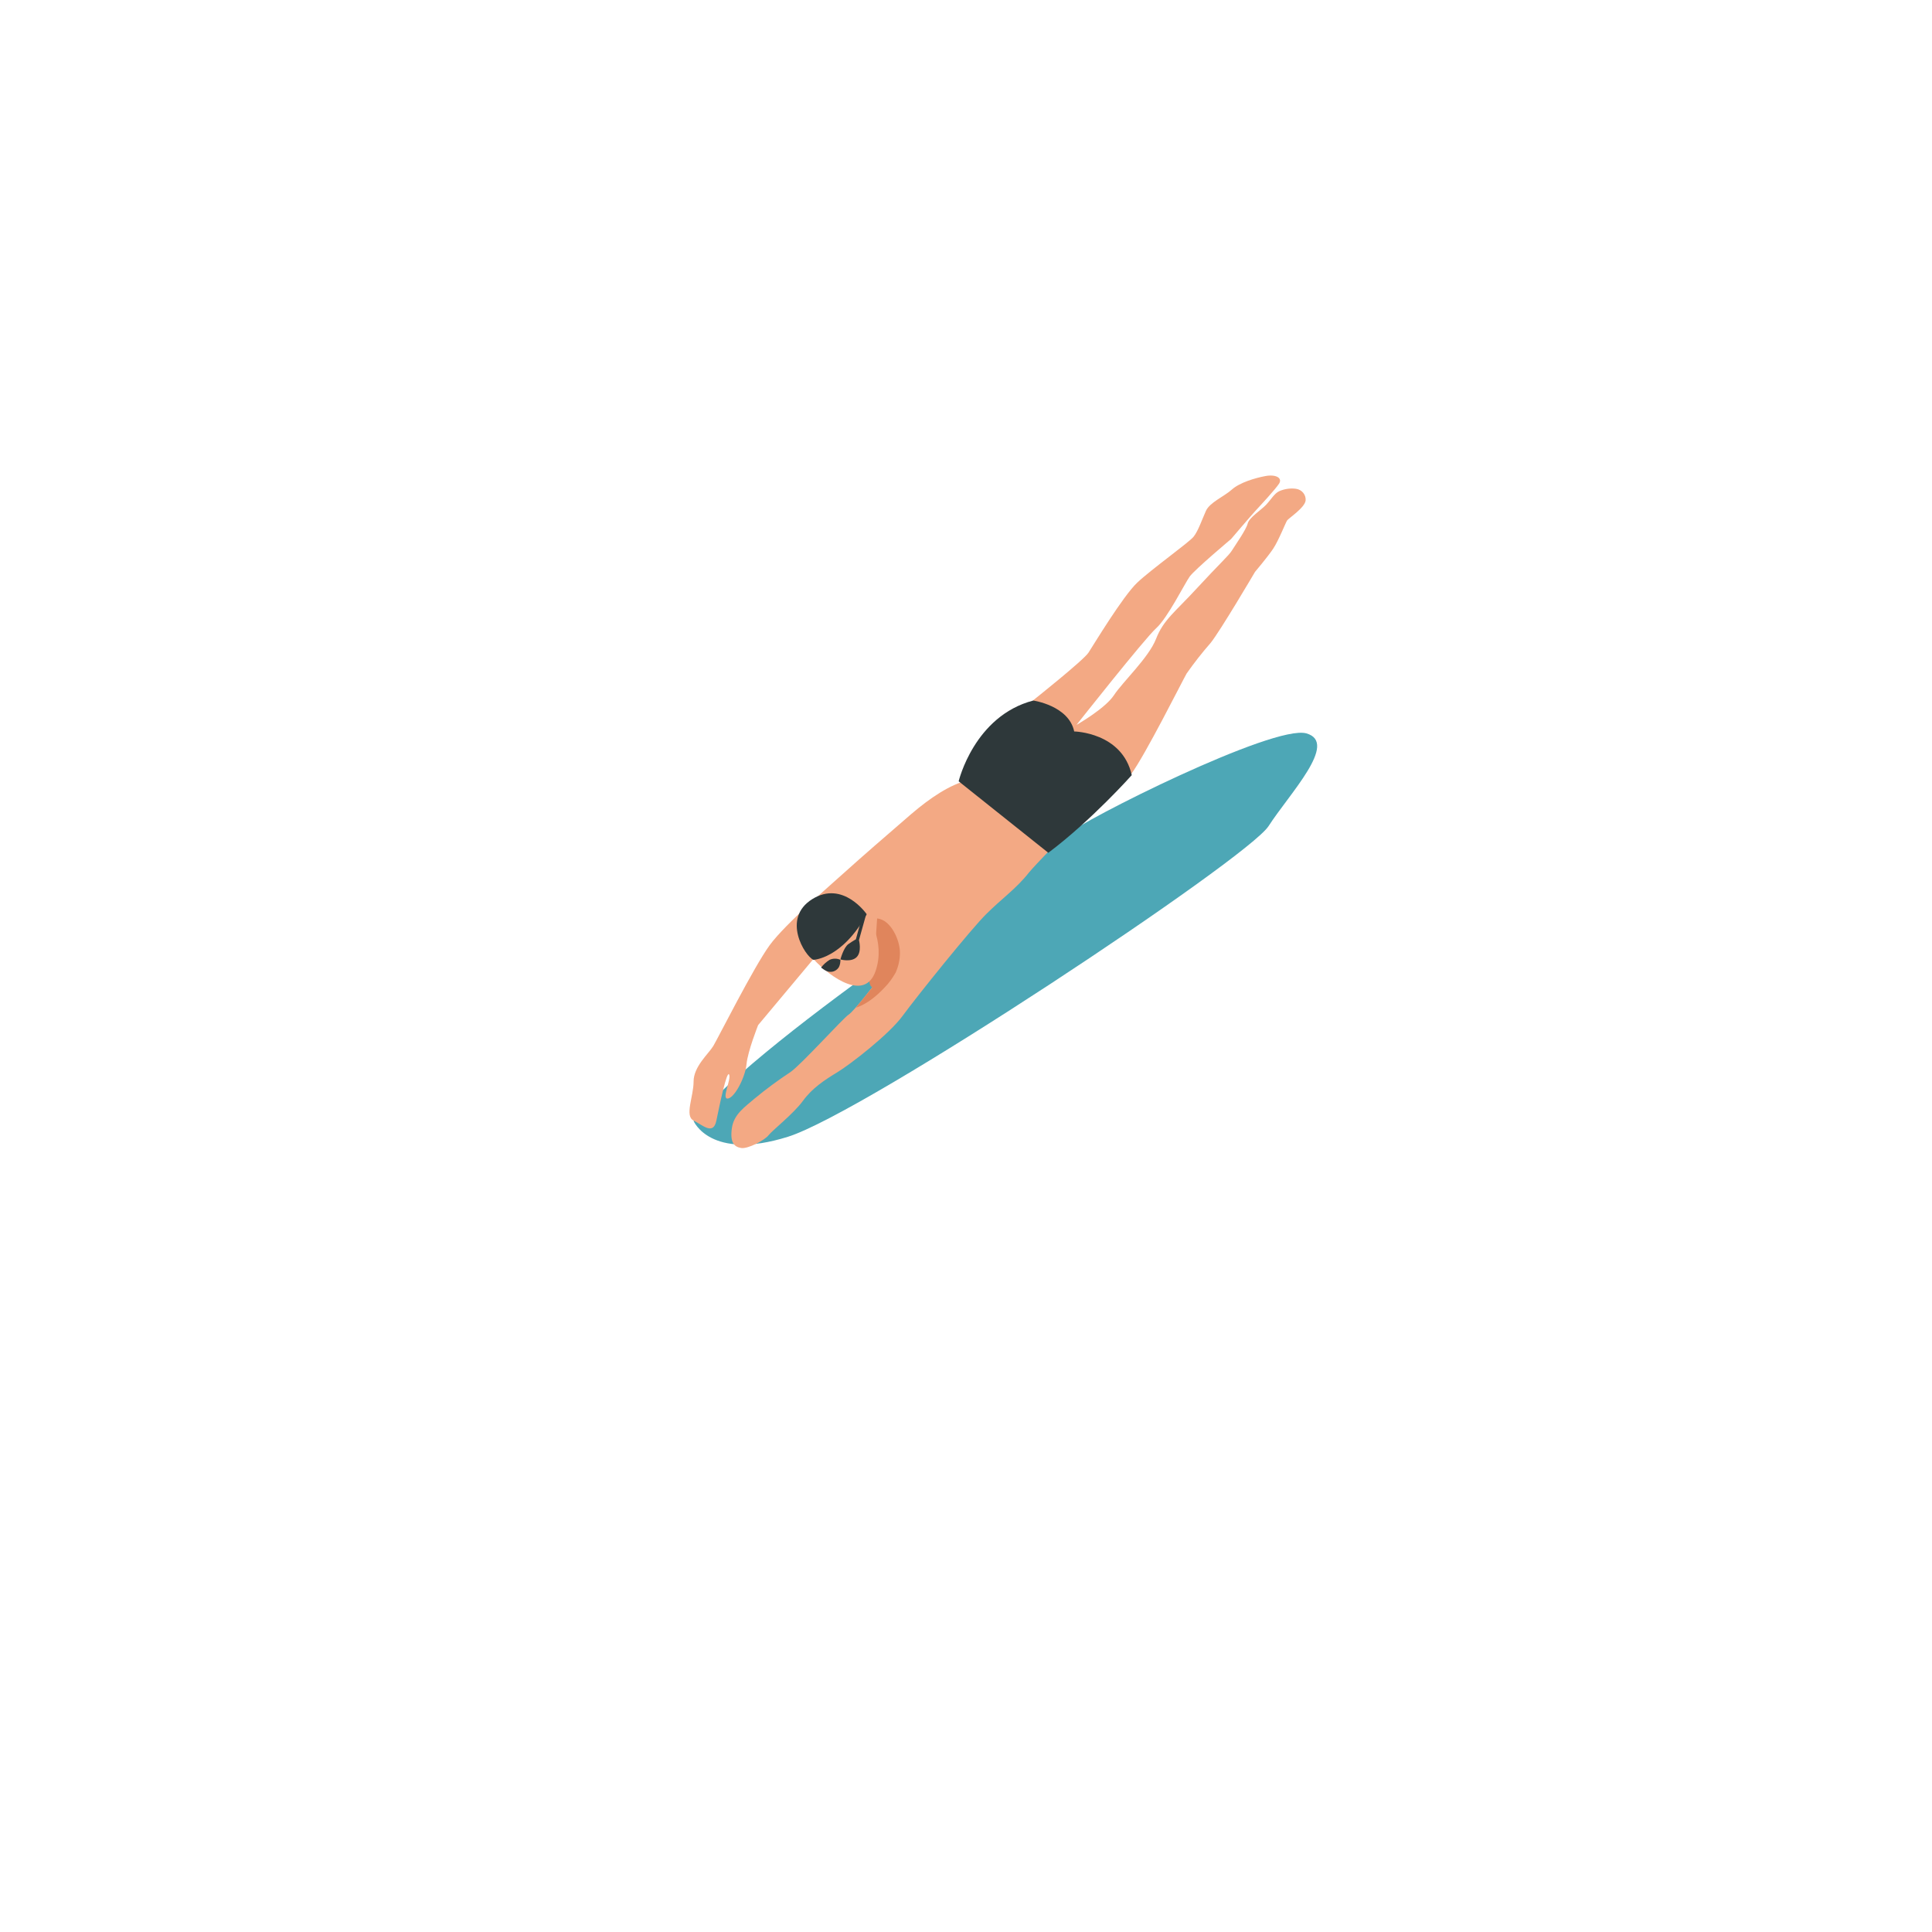<?xml version="1.0" encoding="utf-8"?>
<!-- Generator: Adobe Illustrator 29.6.0, SVG Export Plug-In . SVG Version: 9.03 Build 0)  -->
<svg version="1.1" xmlns="http://www.w3.org/2000/svg" xmlns:xlink="http://www.w3.org/1999/xlink" x="0px" y="0px"
	 viewBox="0 0 500 500" style="enable-background:new 0 0 500 500;" xml:space="preserve">
<g id="Layer_1" style="display:none;">
</g>
<g id="Item_x5F_1" style="display:none;">
	<g id="background_boy-swimming-98" style="display:inline;">
		<path style="fill:#16A79E;" d="M245.7,392.3L23.2,260.8c-7.1-4-13.2-10.5-6.2-14.8l223.4-128.7c3.4-2.1,8.4-3.4,11.8-1.5
			l233.6,135.6c7.1,4.1,8.4,15.6,1.3,19.7l-211.9,121C266,397.4,254.9,397.4,245.7,392.3z"/>
		<path style="fill:none;" d="M85.4,251.8l-39.9,20.3c0,0,175,105.2,187.3,110.4l32.8-20"/>
		<polyline style="fill:#077587;" points="68.8,239.6 68.9,252 436.5,262.8 436.4,247.4 		"/>
		<path style="fill:#077587;" d="M247.4,360.8L76.1,259.5c-5.5-3.1-10.1-8.1-4.8-11.4L243.2,149c2.6-1.6,6.5-2.6,9.1-1.1
			l179.8,104.4c5.5,3.2,6.4,12,1,15.2L270,360.6C263,364.7,254.4,364.7,247.4,360.8z"/>
		<path style="fill:#68E1FD;" d="M247.4,347.9L76.1,246.7c-5.5-3.1-10.1-8.1-4.8-11.4l171.9-99.1c2.6-1.6,6.5-2.6,9.1-1.1
			l179.8,104.4c5.5,3.2,6.4,12,1,15.2L270,347.8C263,351.8,254.4,351.9,247.4,347.9z"/>
	</g>
</g>
<g id="Item_x5F_2">
	<g id="character_boy-swimming-98">
		<path style="opacity:0.79;fill:#1F90A3;enable-background:new    ;" d="M179.5,290.1c0,0,4.3,10.4,24.4,4.1s119-72,124.4-80.4
			s18.2-21.6,9.8-24s-57.9,22.4-62.3,26.4S197.8,267.4,179.5,290.1z"/>
		<path style="fill:#F3A984;" d="M250.6,201.9c-4.7,1.1-9.9,4.6-14.8,8.8c-6.5,5.6-13.4,11.6-16.7,14.6s-15.8,13.7-19.9,19.3
			s-13.4,24.1-14.6,26.1s-5.1,5.3-5.1,9.2s-2.4,8.9,0,10.1s5.1,3.9,5.9,0s2.7-13.1,3.3-11.9s-2.1,6.5-0.3,6.2s4.5-5.6,4.8-8.9
			s3-10.1,3-10.1l18.4-22l11.6,11.6c0,0-5.2,6.8-6.6,7.7s-12.4,13.1-15.1,14.9c-3.2,2.1-6.3,4.4-9.2,6.8c-2.4,2.1-5.4,4-5.9,7.7
			s0.6,4.8,2.4,5.1s6.2-2.1,7.1-3.3s6.5-5.6,8.9-8.9s5.6-5.4,8.9-7.4s13.4-9.8,16.9-14.6s17.8-22.6,21.7-26.4
			c3.9-3.9,7.7-6.5,11-10.7c1-1.2,3-3.3,5.2-5.6C266.4,212.5,258.6,206.7,250.6,201.9z"/>
		<path style="fill:#E0855C;" d="M227,237.7l-1.2,17.8c0,0-5.1,6.3-4.3,5.3c0.1-0.1,3.2-0.7,7.4-5.2c1.2-1.2,2.1-2.5,2.9-3.9
			c0.7-1.6,1.1-3.3,1.1-5C233,243.5,230.6,238,227,237.7z"/>
		<path style="fill:#E0855C;" d="M228.3,253.7c-0.2-0.6-0.5-1.2-0.8-1.8c-0.5-0.8-1.5-1-2.2-0.6s-1,1.5-0.6,2.2
			c0.1,0.1,0.1,0.2,0.2,0.4c0,0.1,0.1,0.2,0.1,0.3l0,0c0,0.1,0.1,0.2,0.1,0.4c0.2,0.9,1.1,1.4,2,1.1S228.6,254.5,228.3,253.7
			L228.3,253.7z"/>
		<path style="fill:#F3A984;" d="M224.3,236.6c0,0,5,6.8,2.3,14.7c-2.7,7.9-11.5,1.8-16-3"/>
		<path style="fill:#2E383A;" d="M217.5,248.3c0,0,0.8-3.1,2.1-4s1.9-1.2,1.9-1.2l1.2-4.4l1.5-2.2l-1.9,6.8c0,0,0.8,3-0.6,4.4
			S217.5,248.3,217.5,248.3z"/>
		<path style="fill:#2E383A;" d="M212.5,250.4c0,0,1.3,1.1,2.2,1.1c1,0.1,1.9-0.4,2.4-1.2c0.3-0.6,0.4-1.2,0.4-1.9
			c-0.9-0.4-1.9-0.4-2.8,0C213.9,248.9,213.1,249.6,212.5,250.4z"/>
		<path style="fill:#2E383A;" d="M210.5,248.4c0,0,7.4-0.2,13.8-11.8c0,0-6.1-8.9-14.1-3.9S208.3,247.4,210.5,248.4z"/>
		<path style="fill:#F3A984;" d="M267.3,181.3c0,0,13.1-10.4,14.4-12.4s8.9-14.6,12.6-18.1s13.4-10.4,14.6-11.9s2.2-4.5,3.2-6.7
			s4.7-3.7,6.7-5.5s6-3,8.7-3.5s4.5,0.5,3.5,2s-4.7,5.5-6,6.9s-6.4,7.4-6.4,7.4s-9.4,7.9-10.7,9.7s-5.7,10.7-8.7,13.4
			s-20.6,25-20.6,25s7.4-4.2,9.7-7.7s9-9.7,10.9-14.6s4.9-6.9,10.6-13.1s8.2-8.4,9-9.7s3.7-5.4,4.1-7s3.5-3.5,4.8-4.9
			s2.1-2.9,3.4-3.5c1.4-0.6,2.9-0.8,4.3-0.6c1.5,0.2,2.6,1.5,2.5,3c-0.2,1.9-4.4,4.6-4.8,5.2s-2.2,5.2-3.6,7.3s-4.7,6-4.7,6
			s-9,15.3-11.5,18.4c-2.2,2.5-4.3,5.2-6.2,7.9c-1.2,2.1-10.7,21.1-14.4,26.1L267.3,181.3z"/>
		<path style="fill:#2E383A;" d="M248.1,202.2c0,0,4-16.9,19.3-20.9c0,0,9.2,1.3,10.6,8c0,0,12.4,0.2,14.9,11.3
			c0,0-10.4,11.7-21.6,20.1L248.1,202.2z"/>
	</g>
</g>
<g id="Item_x5F_3" style="display:none;">
	<g id="water_boy-swimming-98" style="display:inline;">
		<path style="opacity:0.34;fill:#68E1FD;enable-background:new    ;" d="M418.6,158.9c-5.8-2.7-11.6-5.9-16.1-10.5
			c-2.8-2.8-4.8-6.2-7.8-8.8c-3.2-2.7-6.8-4.9-10.7-6.4c-6.6-2.9-13.5-4.9-19.7-8.7c-7-4.2-12.8-10.3-19.1-15.4
			c-5.9-4.9-12.3-9.3-18.9-13.2c-6.9-4-14.6-6.4-21.2-10.8c-11.7-7.7-18-20.2-32.4-23.6c-7.4-1.7-14.9-4.4-22.4-5
			c-8.2-0.7-13.5,4.5-18.9,9.9c-5.4,5.6-11.8,9.9-19,12.8c-8.7,3.4-16.4,6.3-24,12c-5.5,4.1-10.9,8.5-16.8,12
			c-6.6,3.8-13.6,5.8-20.8,8.3c-14.1,4.9-21.7,18.8-32.8,27.9c-13.7,11.1-31.8,8.1-46.2,17c-0.9,0.6-2,0.8-3.1,0.5v82.7h0.1
			c0.6,2.5,3.7,5.2,7.1,7.1L247.1,348c7,3.9,15.6,3.9,22.6-0.2l163.1-93.1c2.5-1.5,3.9-4.4,3.6-7.3v-80.6
			C430.6,163.8,424.1,161.5,418.6,158.9z"/>
		<path style="opacity:0.18;fill:#077587;enable-background:new    ;" d="M259.5,350.8l0.7-89.9l176.3-94.1v84.7l-166.7,96.3
			C269.7,347.8,265,351.2,259.5,350.8z"/>
		<path style="opacity:0.15;fill:#FFFFFF;enable-background:new    ;" d="M260.1,260.9L68.7,156.8V237c0,4.1,2.2,7.9,5.8,10
			L249,348.8c3.2,1.5,8.3,2.7,10.5,2.1L260.1,260.9z"/>
	</g>
</g>
</svg>
